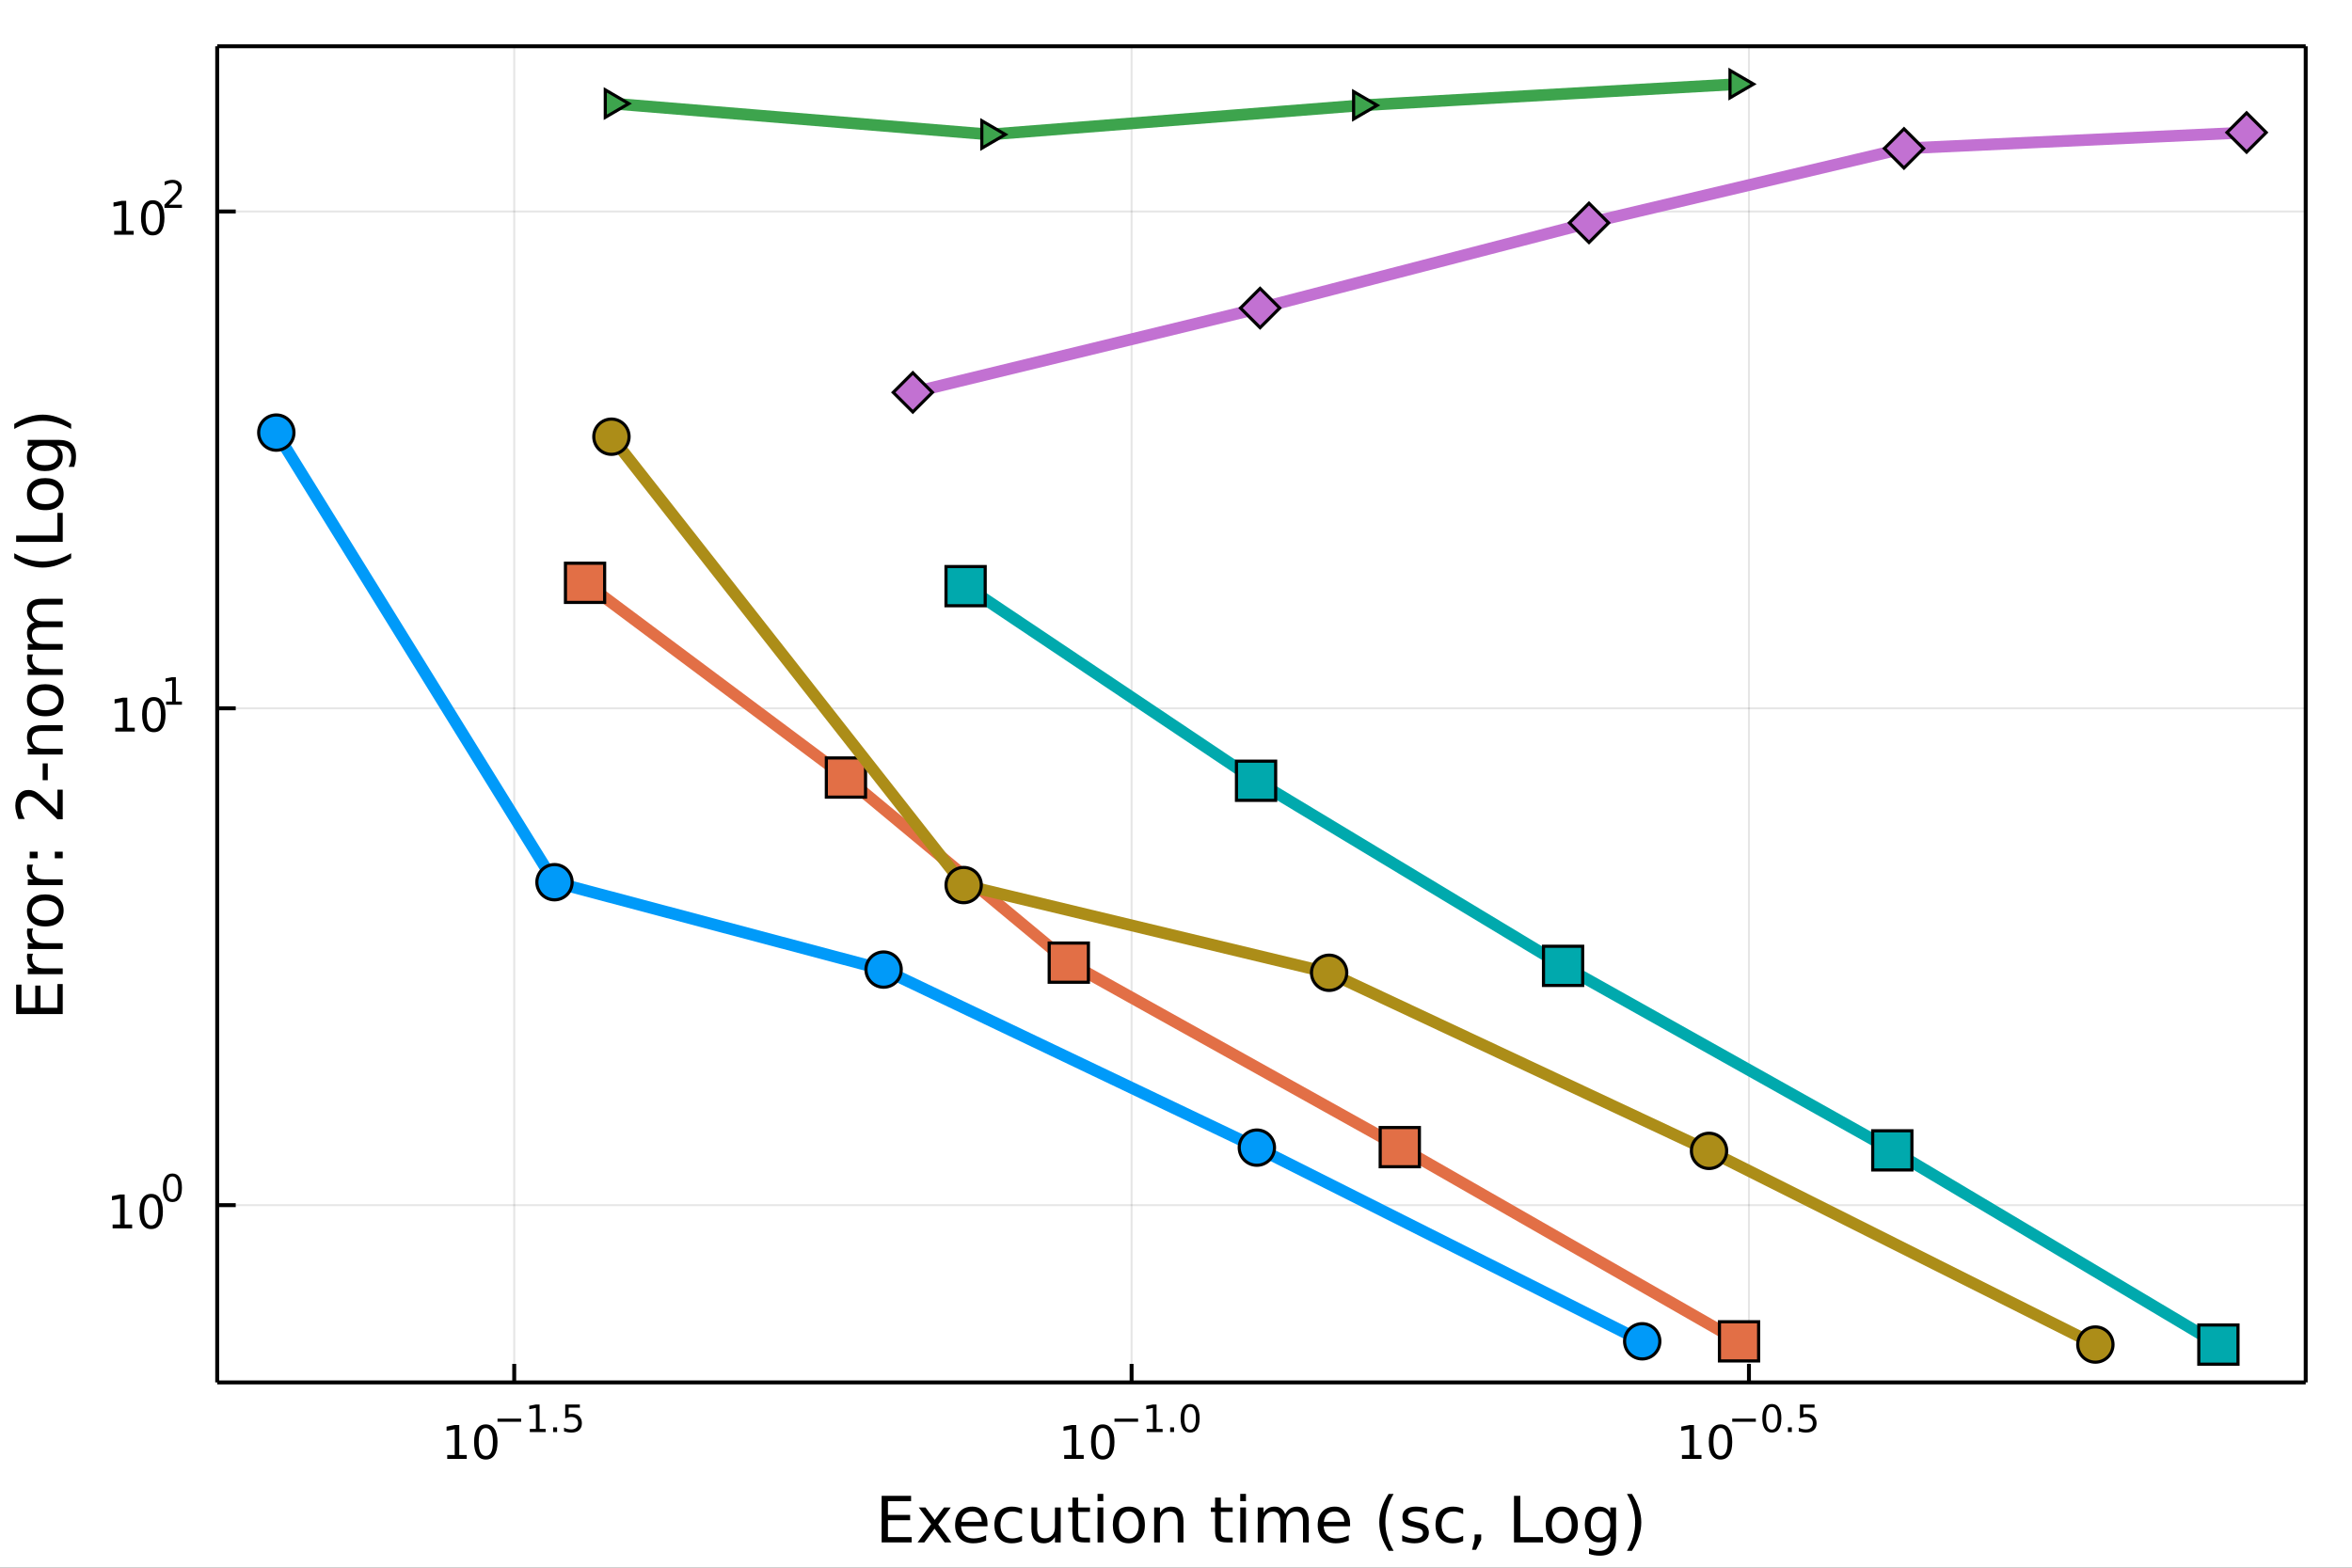 <?xml version="1.0" encoding="utf-8"?>
<svg xmlns="http://www.w3.org/2000/svg" xmlns:xlink="http://www.w3.org/1999/xlink" width="600" height="400" viewBox="0 0 2400 1600">
<rect x="0" y="0" width="2400" height="1600" fill="#333333" stroke="none"/>
<defs>
  <clipPath id="clip270">
    <rect x="0" y="0" width="2400" height="1600"/>
  </clipPath>
</defs>
<path clip-path="url(#clip270)" d="
M0 1600 L2400 1600 L2400 0 L0 0  Z
  " fill="#ffffff" fill-rule="evenodd" fill-opacity="1"/>
<defs>
  <clipPath id="clip271">
    <rect x="480" y="0" width="1681" height="1600"/>
  </clipPath>
</defs>
<path clip-path="url(#clip270)" d="
M221.637 1410.9 L2352.76 1410.9 L2352.76 47.244 L221.637 47.244  Z
  " fill="#ffffff" fill-rule="evenodd" fill-opacity="1"/>
<defs>
  <clipPath id="clip272">
    <rect x="221" y="47" width="2132" height="1365"/>
  </clipPath>
</defs>
<polyline clip-path="url(#clip272)" style="stroke:#000000; stroke-linecap:butt; stroke-linejoin:round; stroke-width:2; stroke-opacity:0.1; fill:none" points="
  524.719,1410.9 524.719,47.244 
  "/>
<polyline clip-path="url(#clip272)" style="stroke:#000000; stroke-linecap:butt; stroke-linejoin:round; stroke-width:2; stroke-opacity:0.1; fill:none" points="
  1154.68,1410.9 1154.68,47.244 
  "/>
<polyline clip-path="url(#clip272)" style="stroke:#000000; stroke-linecap:butt; stroke-linejoin:round; stroke-width:2; stroke-opacity:0.1; fill:none" points="
  1784.64,1410.9 1784.64,47.244 
  "/>
<polyline clip-path="url(#clip270)" style="stroke:#000000; stroke-linecap:butt; stroke-linejoin:round; stroke-width:4; stroke-opacity:1; fill:none" points="
  221.637,1410.9 2352.76,1410.9 
  "/>
<polyline clip-path="url(#clip270)" style="stroke:#000000; stroke-linecap:butt; stroke-linejoin:round; stroke-width:4; stroke-opacity:1; fill:none" points="
  221.637,47.244 2352.76,47.244 
  "/>
<polyline clip-path="url(#clip270)" style="stroke:#000000; stroke-linecap:butt; stroke-linejoin:round; stroke-width:4; stroke-opacity:1; fill:none" points="
  524.719,1410.9 524.719,1392 
  "/>
<polyline clip-path="url(#clip270)" style="stroke:#000000; stroke-linecap:butt; stroke-linejoin:round; stroke-width:4; stroke-opacity:1; fill:none" points="
  1154.68,1410.9 1154.68,1392 
  "/>
<polyline clip-path="url(#clip270)" style="stroke:#000000; stroke-linecap:butt; stroke-linejoin:round; stroke-width:4; stroke-opacity:1; fill:none" points="
  1784.64,1410.9 1784.64,1392 
  "/>
<path clip-path="url(#clip270)" d="M456.365 1485.02 L464.004 1485.02 L464.004 1458.66 L455.694 1460.32 L455.694 1456.06 L463.957 1454.4 L468.633 1454.4 L468.633 1485.02 L476.272 1485.02 L476.272 1488.96 L456.365 1488.96 L456.365 1485.02 Z" fill="#000000" fill-rule="evenodd" fill-opacity="1" /><path clip-path="url(#clip270)" d="M495.717 1457.48 Q492.105 1457.48 490.277 1461.04 Q488.471 1464.58 488.471 1471.71 Q488.471 1478.82 490.277 1482.38 Q492.105 1485.92 495.717 1485.92 Q499.351 1485.92 501.156 1482.38 Q502.985 1478.82 502.985 1471.71 Q502.985 1464.58 501.156 1461.04 Q499.351 1457.48 495.717 1457.48 M495.717 1453.77 Q501.527 1453.77 504.582 1458.38 Q507.661 1462.96 507.661 1471.71 Q507.661 1480.44 504.582 1485.04 Q501.527 1489.63 495.717 1489.63 Q489.906 1489.63 486.828 1485.04 Q483.772 1480.44 483.772 1471.71 Q483.772 1462.96 486.828 1458.38 Q489.906 1453.77 495.717 1453.77 Z" fill="#000000" fill-rule="evenodd" fill-opacity="1" /><path clip-path="url(#clip270)" d="M507.661 1447.87 L531.772 1447.87 L531.772 1451.07 L507.661 1451.07 L507.661 1447.87 Z" fill="#000000" fill-rule="evenodd" fill-opacity="1" /><path clip-path="url(#clip270)" d="M540.631 1458.35 L546.838 1458.35 L546.838 1436.93 L540.086 1438.28 L540.086 1434.82 L546.8 1433.47 L550.599 1433.47 L550.599 1458.35 L556.806 1458.35 L556.806 1461.55 L540.631 1461.55 L540.631 1458.35 Z" fill="#000000" fill-rule="evenodd" fill-opacity="1" /><path clip-path="url(#clip270)" d="M564.479 1456.77 L568.448 1456.77 L568.448 1461.55 L564.479 1461.55 L564.479 1456.77 Z" fill="#000000" fill-rule="evenodd" fill-opacity="1" /><path clip-path="url(#clip270)" d="M576.761 1433.47 L591.675 1433.47 L591.675 1436.66 L580.24 1436.66 L580.24 1443.55 Q581.068 1443.27 581.895 1443.13 Q582.723 1442.98 583.55 1442.98 Q588.252 1442.98 590.998 1445.56 Q593.744 1448.14 593.744 1452.54 Q593.744 1457.07 590.923 1459.59 Q588.102 1462.09 582.967 1462.09 Q581.199 1462.09 579.356 1461.79 Q577.532 1461.49 575.576 1460.89 L575.576 1457.07 Q577.268 1457.99 579.074 1458.44 Q580.88 1458.89 582.892 1458.89 Q586.146 1458.89 588.045 1457.18 Q589.945 1455.47 589.945 1452.54 Q589.945 1449.6 588.045 1447.89 Q586.146 1446.18 582.892 1446.18 Q581.369 1446.18 579.845 1446.52 Q578.341 1446.86 576.761 1447.57 L576.761 1433.47 Z" fill="#000000" fill-rule="evenodd" fill-opacity="1" /><path clip-path="url(#clip270)" d="M1085.92 1485.02 L1093.56 1485.02 L1093.56 1458.66 L1085.25 1460.32 L1085.25 1456.06 L1093.51 1454.4 L1098.19 1454.4 L1098.19 1485.02 L1105.83 1485.02 L1105.83 1488.96 L1085.92 1488.96 L1085.92 1485.02 Z" fill="#000000" fill-rule="evenodd" fill-opacity="1" /><path clip-path="url(#clip270)" d="M1125.27 1457.48 Q1121.66 1457.48 1119.83 1461.04 Q1118.03 1464.58 1118.03 1471.71 Q1118.03 1478.82 1119.83 1482.38 Q1121.66 1485.92 1125.27 1485.92 Q1128.91 1485.92 1130.71 1482.38 Q1132.54 1478.82 1132.54 1471.71 Q1132.54 1464.58 1130.71 1461.04 Q1128.91 1457.48 1125.27 1457.48 M1125.27 1453.77 Q1131.08 1453.77 1134.14 1458.38 Q1137.22 1462.96 1137.22 1471.71 Q1137.22 1480.44 1134.14 1485.04 Q1131.08 1489.63 1125.27 1489.63 Q1119.46 1489.63 1116.38 1485.04 Q1113.33 1480.44 1113.33 1471.71 Q1113.33 1462.96 1116.38 1458.38 Q1119.46 1453.77 1125.27 1453.77 Z" fill="#000000" fill-rule="evenodd" fill-opacity="1" /><path clip-path="url(#clip270)" d="M1137.22 1447.87 L1161.33 1447.87 L1161.33 1451.07 L1137.22 1451.07 L1137.22 1447.87 Z" fill="#000000" fill-rule="evenodd" fill-opacity="1" /><path clip-path="url(#clip270)" d="M1170.19 1458.35 L1176.39 1458.35 L1176.39 1436.93 L1169.64 1438.28 L1169.64 1434.82 L1176.36 1433.47 L1180.16 1433.47 L1180.16 1458.35 L1186.36 1458.35 L1186.36 1461.55 L1170.19 1461.55 L1170.19 1458.35 Z" fill="#000000" fill-rule="evenodd" fill-opacity="1" /><path clip-path="url(#clip270)" d="M1194.04 1456.77 L1198 1456.77 L1198 1461.55 L1194.04 1461.55 L1194.04 1456.77 Z" fill="#000000" fill-rule="evenodd" fill-opacity="1" /><path clip-path="url(#clip270)" d="M1214.4 1435.97 Q1211.47 1435.97 1209.98 1438.86 Q1208.52 1441.74 1208.52 1447.53 Q1208.52 1453.31 1209.98 1456.2 Q1211.47 1459.08 1214.4 1459.08 Q1217.36 1459.08 1218.82 1456.2 Q1220.31 1453.31 1220.31 1447.53 Q1220.31 1441.74 1218.82 1438.86 Q1217.36 1435.97 1214.4 1435.97 M1214.4 1432.96 Q1219.13 1432.96 1221.61 1436.7 Q1224.11 1440.43 1224.11 1447.53 Q1224.11 1454.62 1221.61 1458.37 Q1219.13 1462.09 1214.4 1462.09 Q1209.68 1462.09 1207.18 1458.37 Q1204.7 1454.62 1204.7 1447.53 Q1204.7 1440.43 1207.18 1436.7 Q1209.68 1432.96 1214.4 1432.96 Z" fill="#000000" fill-rule="evenodd" fill-opacity="1" /><path clip-path="url(#clip270)" d="M1716.29 1485.02 L1723.93 1485.02 L1723.93 1458.66 L1715.62 1460.32 L1715.62 1456.06 L1723.88 1454.4 L1728.56 1454.4 L1728.56 1485.02 L1736.19 1485.02 L1736.19 1488.96 L1716.29 1488.96 L1716.29 1485.02 Z" fill="#000000" fill-rule="evenodd" fill-opacity="1" /><path clip-path="url(#clip270)" d="M1755.64 1457.48 Q1752.03 1457.48 1750.2 1461.04 Q1748.39 1464.58 1748.39 1471.71 Q1748.39 1478.82 1750.2 1482.38 Q1752.03 1485.92 1755.64 1485.92 Q1759.27 1485.92 1761.08 1482.38 Q1762.91 1478.82 1762.91 1471.71 Q1762.91 1464.58 1761.08 1461.04 Q1759.27 1457.48 1755.64 1457.48 M1755.64 1453.77 Q1761.45 1453.77 1764.5 1458.38 Q1767.58 1462.96 1767.58 1471.71 Q1767.58 1480.44 1764.5 1485.04 Q1761.45 1489.63 1755.64 1489.63 Q1749.83 1489.63 1746.75 1485.04 Q1743.69 1480.44 1743.69 1471.71 Q1743.69 1462.96 1746.75 1458.38 Q1749.83 1453.77 1755.64 1453.77 Z" fill="#000000" fill-rule="evenodd" fill-opacity="1" /><path clip-path="url(#clip270)" d="M1767.58 1447.87 L1791.69 1447.87 L1791.69 1451.07 L1767.58 1451.07 L1767.58 1447.87 Z" fill="#000000" fill-rule="evenodd" fill-opacity="1" /><path clip-path="url(#clip270)" d="M1808.02 1435.97 Q1805.09 1435.97 1803.6 1438.86 Q1802.13 1441.74 1802.13 1447.53 Q1802.13 1453.31 1803.6 1456.2 Q1805.09 1459.08 1808.02 1459.08 Q1810.97 1459.08 1812.44 1456.2 Q1813.93 1453.31 1813.93 1447.53 Q1813.93 1441.74 1812.44 1438.86 Q1810.97 1435.97 1808.02 1435.97 M1808.02 1432.96 Q1812.74 1432.96 1815.22 1436.7 Q1817.72 1440.43 1817.72 1447.53 Q1817.72 1454.62 1815.22 1458.37 Q1812.74 1462.09 1808.02 1462.09 Q1803.3 1462.09 1800.8 1458.37 Q1798.31 1454.62 1798.31 1447.53 Q1798.31 1440.43 1800.8 1436.7 Q1803.3 1432.96 1808.02 1432.96 Z" fill="#000000" fill-rule="evenodd" fill-opacity="1" /><path clip-path="url(#clip270)" d="M1824.4 1456.77 L1828.37 1456.77 L1828.37 1461.55 L1824.4 1461.55 L1824.4 1456.77 Z" fill="#000000" fill-rule="evenodd" fill-opacity="1" /><path clip-path="url(#clip270)" d="M1836.68 1433.47 L1851.6 1433.47 L1851.6 1436.66 L1840.16 1436.66 L1840.16 1443.55 Q1840.99 1443.27 1841.82 1443.13 Q1842.64 1442.98 1843.47 1442.98 Q1848.17 1442.98 1850.92 1445.56 Q1853.67 1448.14 1853.67 1452.54 Q1853.67 1457.07 1850.84 1459.59 Q1848.02 1462.09 1842.89 1462.09 Q1841.12 1462.09 1839.28 1461.79 Q1837.45 1461.49 1835.5 1460.89 L1835.5 1457.07 Q1837.19 1457.99 1839 1458.44 Q1840.8 1458.89 1842.81 1458.89 Q1846.07 1458.89 1847.97 1457.18 Q1849.87 1455.47 1849.87 1452.54 Q1849.87 1449.6 1847.97 1447.89 Q1846.07 1446.18 1842.81 1446.18 Q1841.29 1446.18 1839.77 1446.52 Q1838.26 1446.86 1836.68 1447.57 L1836.68 1433.47 Z" fill="#000000" fill-rule="evenodd" fill-opacity="1" /><path clip-path="url(#clip270)" d="M899.636 1526.67 L929.682 1526.67 L929.682 1532.08 L906.066 1532.08 L906.066 1546.14 L928.696 1546.14 L928.696 1551.56 L906.066 1551.56 L906.066 1568.77 L930.255 1568.77 L930.255 1574.19 L899.636 1574.19 L899.636 1526.67 Z" fill="#000000" fill-rule="evenodd" fill-opacity="1" /><path clip-path="url(#clip270)" d="M970.2 1538.54 L957.31 1555.88 L970.869 1574.19 L963.962 1574.19 L953.586 1560.18 L943.21 1574.19 L936.303 1574.19 L950.148 1555.53 L937.48 1538.54 L944.387 1538.54 L953.84 1551.24 L963.293 1538.54 L970.2 1538.54 Z" fill="#000000" fill-rule="evenodd" fill-opacity="1" /><path clip-path="url(#clip270)" d="M1007.63 1554.9 L1007.63 1557.76 L980.704 1557.76 Q981.086 1563.81 984.332 1566.99 Q987.61 1570.14 993.435 1570.14 Q996.809 1570.14 999.96 1569.32 Q1003.14 1568.49 1006.26 1566.83 L1006.26 1572.37 Q1003.11 1573.71 999.801 1574.41 Q996.491 1575.11 993.085 1575.11 Q984.555 1575.11 979.558 1570.14 Q974.593 1565.18 974.593 1556.71 Q974.593 1547.96 979.303 1542.83 Q984.046 1537.68 992.066 1537.68 Q999.26 1537.68 1003.43 1542.33 Q1007.63 1546.94 1007.63 1554.9 M1001.77 1553.18 Q1001.71 1548.37 999.069 1545.51 Q996.459 1542.64 992.13 1542.64 Q987.228 1542.64 984.268 1545.41 Q981.34 1548.18 980.895 1553.21 L1001.77 1553.18 Z" fill="#000000" fill-rule="evenodd" fill-opacity="1" /><path clip-path="url(#clip270)" d="M1042.9 1539.91 L1042.9 1545.38 Q1040.41 1544.01 1037.9 1543.34 Q1035.42 1542.64 1032.87 1542.64 Q1027.17 1542.64 1024.02 1546.27 Q1020.87 1549.87 1020.87 1556.39 Q1020.87 1562.92 1024.02 1566.55 Q1027.17 1570.14 1032.87 1570.14 Q1035.42 1570.14 1037.9 1569.47 Q1040.41 1568.77 1042.9 1567.41 L1042.9 1572.82 Q1040.45 1573.96 1037.8 1574.54 Q1035.19 1575.11 1032.23 1575.11 Q1024.18 1575.11 1019.44 1570.05 Q1014.7 1564.99 1014.7 1556.39 Q1014.7 1547.67 1019.47 1542.68 Q1024.28 1537.68 1032.62 1537.68 Q1035.32 1537.68 1037.9 1538.25 Q1040.48 1538.79 1042.9 1539.91 Z" fill="#000000" fill-rule="evenodd" fill-opacity="1" /><path clip-path="url(#clip270)" d="M1052.48 1560.12 L1052.48 1538.54 L1058.33 1538.54 L1058.33 1559.89 Q1058.33 1564.96 1060.31 1567.5 Q1062.28 1570.02 1066.23 1570.02 Q1070.97 1570.02 1073.71 1566.99 Q1076.48 1563.97 1076.48 1558.75 L1076.48 1538.54 L1082.33 1538.54 L1082.33 1574.19 L1076.48 1574.19 L1076.48 1568.71 Q1074.34 1571.96 1071.51 1573.55 Q1068.71 1575.11 1064.99 1575.11 Q1058.84 1575.11 1055.66 1571.29 Q1052.48 1567.47 1052.48 1560.12 M1067.21 1537.68 L1067.21 1537.68 Z" fill="#000000" fill-rule="evenodd" fill-opacity="1" /><path clip-path="url(#clip270)" d="M1100.19 1528.42 L1100.19 1538.54 L1112.25 1538.54 L1112.25 1543.09 L1100.19 1543.09 L1100.19 1562.44 Q1100.19 1566.8 1101.37 1568.04 Q1102.58 1569.28 1106.24 1569.28 L1112.25 1569.28 L1112.25 1574.19 L1106.24 1574.19 Q1099.46 1574.19 1096.88 1571.67 Q1094.3 1569.12 1094.3 1562.44 L1094.3 1543.09 L1090 1543.09 L1090 1538.54 L1094.3 1538.54 L1094.3 1528.42 L1100.19 1528.42 Z" fill="#000000" fill-rule="evenodd" fill-opacity="1" /><path clip-path="url(#clip270)" d="M1119.95 1538.54 L1125.81 1538.54 L1125.81 1574.19 L1119.95 1574.19 L1119.95 1538.54 M1119.95 1524.66 L1125.81 1524.66 L1125.81 1532.08 L1119.95 1532.08 L1119.95 1524.66 Z" fill="#000000" fill-rule="evenodd" fill-opacity="1" /><path clip-path="url(#clip270)" d="M1151.88 1542.64 Q1147.17 1542.64 1144.43 1546.34 Q1141.69 1550 1141.69 1556.39 Q1141.69 1562.79 1144.4 1566.48 Q1147.14 1570.14 1151.88 1570.14 Q1156.56 1570.14 1159.29 1566.45 Q1162.03 1562.76 1162.03 1556.39 Q1162.03 1550.06 1159.29 1546.37 Q1156.56 1542.64 1151.88 1542.64 M1151.88 1537.68 Q1159.52 1537.68 1163.88 1542.64 Q1168.24 1547.61 1168.24 1556.39 Q1168.24 1565.15 1163.88 1570.14 Q1159.52 1575.11 1151.88 1575.11 Q1144.21 1575.11 1139.85 1570.14 Q1135.52 1565.15 1135.52 1556.39 Q1135.52 1547.61 1139.85 1542.64 Q1144.21 1537.68 1151.88 1537.68 Z" fill="#000000" fill-rule="evenodd" fill-opacity="1" /><path clip-path="url(#clip270)" d="M1207.58 1552.67 L1207.58 1574.19 L1201.72 1574.19 L1201.72 1552.86 Q1201.72 1547.8 1199.75 1545.29 Q1197.77 1542.77 1193.83 1542.77 Q1189.09 1542.77 1186.35 1545.79 Q1183.61 1548.82 1183.61 1554.04 L1183.61 1574.19 L1177.72 1574.19 L1177.72 1538.54 L1183.61 1538.54 L1183.61 1544.08 Q1185.71 1540.86 1188.54 1539.27 Q1191.41 1537.68 1195.13 1537.68 Q1201.28 1537.68 1204.43 1541.5 Q1207.58 1545.29 1207.58 1552.67 Z" fill="#000000" fill-rule="evenodd" fill-opacity="1" /><path clip-path="url(#clip270)" d="M1245.77 1528.42 L1245.77 1538.54 L1257.83 1538.54 L1257.83 1543.09 L1245.77 1543.09 L1245.77 1562.44 Q1245.77 1566.8 1246.95 1568.04 Q1248.16 1569.28 1251.82 1569.28 L1257.83 1569.28 L1257.83 1574.19 L1251.82 1574.19 Q1245.04 1574.19 1242.46 1571.67 Q1239.88 1569.12 1239.88 1562.44 L1239.88 1543.09 L1235.59 1543.09 L1235.59 1538.54 L1239.88 1538.54 L1239.88 1528.42 L1245.77 1528.42 Z" fill="#000000" fill-rule="evenodd" fill-opacity="1" /><path clip-path="url(#clip270)" d="M1265.54 1538.54 L1271.39 1538.54 L1271.39 1574.19 L1265.54 1574.19 L1265.54 1538.54 M1265.54 1524.66 L1271.39 1524.66 L1271.39 1532.08 L1265.54 1532.08 L1265.54 1524.66 Z" fill="#000000" fill-rule="evenodd" fill-opacity="1" /><path clip-path="url(#clip270)" d="M1311.4 1545.38 Q1313.6 1541.43 1316.65 1539.56 Q1319.71 1537.68 1323.85 1537.68 Q1329.42 1537.68 1332.44 1541.59 Q1335.46 1545.48 1335.46 1552.67 L1335.46 1574.19 L1329.58 1574.19 L1329.58 1552.86 Q1329.58 1547.74 1327.76 1545.25 Q1325.95 1542.77 1322.22 1542.77 Q1317.67 1542.77 1315.03 1545.79 Q1312.39 1548.82 1312.39 1554.04 L1312.39 1574.19 L1306.5 1574.19 L1306.5 1552.86 Q1306.5 1547.7 1304.69 1545.25 Q1302.87 1542.77 1299.08 1542.77 Q1294.6 1542.77 1291.95 1545.83 Q1289.31 1548.85 1289.31 1554.04 L1289.31 1574.19 L1283.42 1574.19 L1283.42 1538.54 L1289.31 1538.54 L1289.31 1544.08 Q1291.32 1540.8 1294.12 1539.24 Q1296.92 1537.68 1300.77 1537.68 Q1304.65 1537.68 1307.36 1539.65 Q1310.1 1541.62 1311.4 1545.38 Z" fill="#000000" fill-rule="evenodd" fill-opacity="1" /><path clip-path="url(#clip270)" d="M1377.64 1554.9 L1377.64 1557.76 L1350.71 1557.76 Q1351.09 1563.81 1354.34 1566.99 Q1357.62 1570.14 1363.44 1570.14 Q1366.82 1570.14 1369.97 1569.32 Q1373.15 1568.49 1376.27 1566.83 L1376.27 1572.37 Q1373.12 1573.71 1369.81 1574.41 Q1366.5 1575.11 1363.09 1575.11 Q1354.56 1575.11 1349.56 1570.14 Q1344.6 1565.18 1344.6 1556.71 Q1344.6 1547.96 1349.31 1542.83 Q1354.05 1537.68 1362.07 1537.68 Q1369.27 1537.68 1373.44 1542.33 Q1377.64 1546.94 1377.64 1554.9 M1371.78 1553.18 Q1371.72 1548.37 1369.08 1545.51 Q1366.47 1542.64 1362.14 1542.64 Q1357.24 1542.64 1354.28 1545.41 Q1351.35 1548.18 1350.9 1553.21 L1371.78 1553.18 Z" fill="#000000" fill-rule="evenodd" fill-opacity="1" /><path clip-path="url(#clip270)" d="M1422.04 1524.72 Q1417.77 1532.04 1415.7 1539.21 Q1413.64 1546.37 1413.64 1553.72 Q1413.64 1561.07 1415.7 1568.3 Q1417.8 1575.49 1422.04 1582.78 L1416.95 1582.78 Q1412.17 1575.3 1409.78 1568.07 Q1407.43 1560.85 1407.43 1553.72 Q1407.43 1546.62 1409.78 1539.43 Q1412.14 1532.24 1416.95 1524.72 L1422.04 1524.72 Z" fill="#000000" fill-rule="evenodd" fill-opacity="1" /><path clip-path="url(#clip270)" d="M1456.13 1539.59 L1456.13 1545.13 Q1453.64 1543.85 1450.97 1543.22 Q1448.3 1542.58 1445.43 1542.58 Q1441.07 1542.58 1438.88 1543.92 Q1436.71 1545.25 1436.71 1547.93 Q1436.71 1549.96 1438.27 1551.14 Q1439.83 1552.29 1444.54 1553.34 L1446.55 1553.78 Q1452.78 1555.12 1455.39 1557.57 Q1458.04 1559.99 1458.04 1564.35 Q1458.04 1569.32 1454.09 1572.21 Q1450.17 1575.11 1443.3 1575.11 Q1440.43 1575.11 1437.32 1574.54 Q1434.23 1573.99 1430.79 1572.88 L1430.79 1566.83 Q1434.04 1568.52 1437.19 1569.38 Q1440.34 1570.21 1443.43 1570.21 Q1447.56 1570.21 1449.79 1568.81 Q1452.02 1567.37 1452.02 1564.8 Q1452.02 1562.41 1450.4 1561.14 Q1448.81 1559.86 1443.36 1558.68 L1441.33 1558.21 Q1435.88 1557.06 1433.46 1554.71 Q1431.05 1552.32 1431.05 1548.18 Q1431.05 1543.15 1434.61 1540.42 Q1438.18 1537.68 1444.73 1537.68 Q1447.98 1537.68 1450.84 1538.16 Q1453.71 1538.63 1456.13 1539.59 Z" fill="#000000" fill-rule="evenodd" fill-opacity="1" /><path clip-path="url(#clip270)" d="M1493.02 1539.91 L1493.02 1545.38 Q1490.53 1544.01 1488.02 1543.34 Q1485.54 1542.64 1482.99 1542.64 Q1477.29 1542.64 1474.14 1546.27 Q1470.99 1549.87 1470.99 1556.39 Q1470.99 1562.92 1474.14 1566.55 Q1477.29 1570.14 1482.99 1570.14 Q1485.54 1570.14 1488.02 1569.47 Q1490.53 1568.77 1493.02 1567.41 L1493.02 1572.82 Q1490.56 1573.96 1487.92 1574.54 Q1485.31 1575.11 1482.35 1575.11 Q1474.3 1575.11 1469.56 1570.05 Q1464.82 1564.99 1464.82 1556.39 Q1464.82 1547.67 1469.59 1542.68 Q1474.4 1537.68 1482.74 1537.68 Q1485.44 1537.68 1488.02 1538.25 Q1490.6 1538.79 1493.02 1539.91 Z" fill="#000000" fill-rule="evenodd" fill-opacity="1" /><path clip-path="url(#clip270)" d="M1504.7 1566.1 L1511.41 1566.1 L1511.41 1571.58 L1506.19 1581.76 L1502.09 1581.76 L1504.7 1571.58 L1504.7 1566.1 Z" fill="#000000" fill-rule="evenodd" fill-opacity="1" /><path clip-path="url(#clip270)" d="M1544.9 1526.67 L1551.33 1526.67 L1551.33 1568.77 L1574.46 1568.77 L1574.46 1574.19 L1544.9 1574.19 L1544.9 1526.67 Z" fill="#000000" fill-rule="evenodd" fill-opacity="1" /><path clip-path="url(#clip270)" d="M1593.63 1542.64 Q1588.92 1542.64 1586.18 1546.34 Q1583.44 1550 1583.44 1556.39 Q1583.44 1562.79 1586.15 1566.48 Q1588.88 1570.14 1593.63 1570.14 Q1598.3 1570.14 1601.04 1566.45 Q1603.78 1562.76 1603.78 1556.39 Q1603.78 1550.06 1601.04 1546.37 Q1598.3 1542.64 1593.63 1542.64 M1593.63 1537.68 Q1601.26 1537.68 1605.63 1542.64 Q1609.99 1547.61 1609.99 1556.39 Q1609.99 1565.15 1605.63 1570.14 Q1601.26 1575.11 1593.63 1575.11 Q1585.96 1575.11 1581.59 1570.14 Q1577.27 1565.15 1577.27 1556.39 Q1577.27 1547.61 1581.59 1542.64 Q1585.96 1537.68 1593.63 1537.68 Z" fill="#000000" fill-rule="evenodd" fill-opacity="1" /><path clip-path="url(#clip270)" d="M1643.15 1555.95 Q1643.15 1549.58 1640.51 1546.08 Q1637.9 1542.58 1633.16 1542.58 Q1628.45 1542.58 1625.8 1546.08 Q1623.19 1549.58 1623.19 1555.95 Q1623.19 1562.28 1625.8 1565.78 Q1628.45 1569.28 1633.16 1569.28 Q1637.9 1569.28 1640.51 1565.78 Q1643.15 1562.28 1643.15 1555.95 M1649.01 1569.76 Q1649.01 1578.86 1644.97 1583.29 Q1640.92 1587.74 1632.58 1587.74 Q1629.5 1587.74 1626.76 1587.27 Q1624.02 1586.82 1621.44 1585.87 L1621.44 1580.17 Q1624.02 1581.57 1626.54 1582.24 Q1629.05 1582.91 1631.66 1582.91 Q1637.42 1582.91 1640.29 1579.88 Q1643.15 1576.89 1643.15 1570.81 L1643.15 1567.92 Q1641.34 1571.07 1638.5 1572.63 Q1635.67 1574.19 1631.72 1574.19 Q1625.17 1574.19 1621.16 1569.19 Q1617.15 1564.19 1617.15 1555.95 Q1617.15 1547.67 1621.16 1542.68 Q1625.17 1537.68 1631.72 1537.68 Q1635.67 1537.68 1638.5 1539.24 Q1641.34 1540.8 1643.15 1543.95 L1643.15 1538.54 L1649.01 1538.54 L1649.01 1569.76 Z" fill="#000000" fill-rule="evenodd" fill-opacity="1" /><path clip-path="url(#clip270)" d="M1660.15 1524.72 L1665.24 1524.72 Q1670.01 1532.24 1672.37 1539.43 Q1674.76 1546.62 1674.76 1553.72 Q1674.76 1560.85 1672.37 1568.07 Q1670.01 1575.3 1665.24 1582.78 L1660.15 1582.78 Q1664.38 1575.49 1666.45 1568.3 Q1668.55 1561.07 1668.55 1553.72 Q1668.55 1546.37 1666.45 1539.21 Q1664.38 1532.04 1660.15 1524.72 Z" fill="#000000" fill-rule="evenodd" fill-opacity="1" /><polyline clip-path="url(#clip272)" style="stroke:#000000; stroke-linecap:butt; stroke-linejoin:round; stroke-width:2; stroke-opacity:0.1; fill:none" points="
  221.637,1229.97 2352.76,1229.97 
  "/>
<polyline clip-path="url(#clip272)" style="stroke:#000000; stroke-linecap:butt; stroke-linejoin:round; stroke-width:2; stroke-opacity:0.1; fill:none" points="
  221.637,722.898 2352.76,722.898 
  "/>
<polyline clip-path="url(#clip272)" style="stroke:#000000; stroke-linecap:butt; stroke-linejoin:round; stroke-width:2; stroke-opacity:0.1; fill:none" points="
  221.637,215.829 2352.76,215.829 
  "/>
<polyline clip-path="url(#clip270)" style="stroke:#000000; stroke-linecap:butt; stroke-linejoin:round; stroke-width:4; stroke-opacity:1; fill:none" points="
  221.637,1410.9 221.637,47.244 
  "/>
<polyline clip-path="url(#clip270)" style="stroke:#000000; stroke-linecap:butt; stroke-linejoin:round; stroke-width:4; stroke-opacity:1; fill:none" points="
  2352.76,1410.9 2352.76,47.244 
  "/>
<polyline clip-path="url(#clip270)" style="stroke:#000000; stroke-linecap:butt; stroke-linejoin:round; stroke-width:4; stroke-opacity:1; fill:none" points="
  221.637,1229.97 240.535,1229.97 
  "/>
<polyline clip-path="url(#clip270)" style="stroke:#000000; stroke-linecap:butt; stroke-linejoin:round; stroke-width:4; stroke-opacity:1; fill:none" points="
  221.637,722.898 240.535,722.898 
  "/>
<polyline clip-path="url(#clip270)" style="stroke:#000000; stroke-linecap:butt; stroke-linejoin:round; stroke-width:4; stroke-opacity:1; fill:none" points="
  221.637,215.829 240.535,215.829 
  "/>
<path clip-path="url(#clip270)" d="M114.931 1249.76 L122.57 1249.76 L122.57 1223.39 L114.26 1225.06 L114.26 1220.8 L122.524 1219.13 L127.2 1219.13 L127.2 1249.76 L134.839 1249.76 L134.839 1253.69 L114.931 1253.69 L114.931 1249.76 Z" fill="#000000" fill-rule="evenodd" fill-opacity="1" /><path clip-path="url(#clip270)" d="M154.283 1222.21 Q150.672 1222.21 148.843 1225.78 Q147.038 1229.32 147.038 1236.45 Q147.038 1243.56 148.843 1247.12 Q150.672 1250.66 154.283 1250.66 Q157.917 1250.66 159.723 1247.12 Q161.552 1243.56 161.552 1236.45 Q161.552 1229.32 159.723 1225.78 Q157.917 1222.21 154.283 1222.21 M154.283 1218.51 Q160.093 1218.51 163.149 1223.12 Q166.227 1227.7 166.227 1236.45 Q166.227 1245.18 163.149 1249.78 Q160.093 1254.37 154.283 1254.37 Q148.473 1254.37 145.394 1249.78 Q142.339 1245.18 142.339 1236.45 Q142.339 1227.7 145.394 1223.12 Q148.473 1218.51 154.283 1218.51 Z" fill="#000000" fill-rule="evenodd" fill-opacity="1" /><path clip-path="url(#clip270)" d="M175.932 1200.71 Q172.998 1200.71 171.512 1203.6 Q170.045 1206.48 170.045 1212.27 Q170.045 1218.05 171.512 1220.94 Q172.998 1223.82 175.932 1223.82 Q178.885 1223.82 180.352 1220.94 Q181.838 1218.05 181.838 1212.27 Q181.838 1206.48 180.352 1203.6 Q178.885 1200.71 175.932 1200.71 M175.932 1197.7 Q180.653 1197.7 183.136 1201.44 Q185.637 1205.16 185.637 1212.27 Q185.637 1219.36 183.136 1223.11 Q180.653 1226.83 175.932 1226.83 Q171.212 1226.83 168.71 1223.11 Q166.227 1219.36 166.227 1212.27 Q166.227 1205.16 168.71 1201.44 Q171.212 1197.7 175.932 1197.7 Z" fill="#000000" fill-rule="evenodd" fill-opacity="1" /><path clip-path="url(#clip270)" d="M117.621 742.691 L125.26 742.691 L125.26 716.325 L116.95 717.992 L116.95 713.732 L125.214 712.066 L129.889 712.066 L129.889 742.691 L137.528 742.691 L137.528 746.626 L117.621 746.626 L117.621 742.691 Z" fill="#000000" fill-rule="evenodd" fill-opacity="1" /><path clip-path="url(#clip270)" d="M156.973 715.144 Q153.362 715.144 151.533 718.709 Q149.727 722.251 149.727 729.38 Q149.727 736.487 151.533 740.052 Q153.362 743.593 156.973 743.593 Q160.607 743.593 162.412 740.052 Q164.241 736.487 164.241 729.38 Q164.241 722.251 162.412 718.709 Q160.607 715.144 156.973 715.144 M156.973 711.441 Q162.783 711.441 165.838 716.047 Q168.917 720.63 168.917 729.38 Q168.917 738.107 165.838 742.714 Q162.783 747.297 156.973 747.297 Q151.162 747.297 148.084 742.714 Q145.028 738.107 145.028 729.38 Q145.028 720.63 148.084 716.047 Q151.162 711.441 156.973 711.441 Z" fill="#000000" fill-rule="evenodd" fill-opacity="1" /><path clip-path="url(#clip270)" d="M169.462 716.018 L175.669 716.018 L175.669 694.596 L168.917 695.95 L168.917 692.489 L175.631 691.135 L179.431 691.135 L179.431 716.018 L185.637 716.018 L185.637 719.215 L169.462 719.215 L169.462 716.018 Z" fill="#000000" fill-rule="evenodd" fill-opacity="1" /><path clip-path="url(#clip270)" d="M116.511 235.621 L124.15 235.621 L124.15 209.256 L115.84 210.922 L115.84 206.663 L124.104 204.996 L128.78 204.996 L128.78 235.621 L136.419 235.621 L136.419 239.556 L116.511 239.556 L116.511 235.621 Z" fill="#000000" fill-rule="evenodd" fill-opacity="1" /><path clip-path="url(#clip270)" d="M155.863 208.075 Q152.252 208.075 150.423 211.64 Q148.618 215.181 148.618 222.311 Q148.618 229.418 150.423 232.982 Q152.252 236.524 155.863 236.524 Q159.497 236.524 161.303 232.982 Q163.131 229.418 163.131 222.311 Q163.131 215.181 161.303 211.64 Q159.497 208.075 155.863 208.075 M155.863 204.371 Q161.673 204.371 164.729 208.978 Q167.807 213.561 167.807 222.311 Q167.807 231.038 164.729 235.644 Q161.673 240.228 155.863 240.228 Q150.053 240.228 146.974 235.644 Q143.919 231.038 143.919 222.311 Q143.919 213.561 146.974 208.978 Q150.053 204.371 155.863 204.371 Z" fill="#000000" fill-rule="evenodd" fill-opacity="1" /><path clip-path="url(#clip270)" d="M172.378 208.949 L185.637 208.949 L185.637 212.146 L167.807 212.146 L167.807 208.949 Q169.97 206.711 173.694 202.949 Q177.437 199.169 178.396 198.078 Q180.22 196.028 180.935 194.617 Q181.669 193.188 181.669 191.815 Q181.669 189.577 180.089 188.166 Q178.528 186.755 176.008 186.755 Q174.221 186.755 172.227 187.376 Q170.252 187.997 167.995 189.257 L167.995 185.42 Q170.29 184.499 172.284 184.028 Q174.277 183.558 175.932 183.558 Q180.296 183.558 182.891 185.74 Q185.487 187.922 185.487 191.57 Q185.487 193.301 184.828 194.862 Q184.189 196.404 182.477 198.51 Q182.007 199.056 179.487 201.67 Q176.967 204.265 172.378 208.949 Z" fill="#000000" fill-rule="evenodd" fill-opacity="1" /><path clip-path="url(#clip270)" d="M16.484 1034.96 L16.484 1004.91 L21.895 1004.91 L21.895 1028.53 L35.963 1028.53 L35.963 1005.9 L41.374 1005.9 L41.374 1028.53 L58.593 1028.53 L58.593 1004.34 L64.004 1004.34 L64.004 1034.96 L16.484 1034.96 Z" fill="#000000" fill-rule="evenodd" fill-opacity="1" /><path clip-path="url(#clip270)" d="M33.831 973.37 Q33.258 974.357 33.003 975.535 Q32.717 976.68 32.717 978.081 Q32.717 983.046 35.963 985.72 Q39.178 988.362 45.225 988.362 L64.004 988.362 L64.004 994.25 L28.356 994.25 L28.356 988.362 L33.894 988.362 Q30.648 986.515 29.088 983.555 Q27.497 980.595 27.497 976.362 Q27.497 975.757 27.592 975.025 Q27.656 974.293 27.815 973.402 L33.831 973.37 Z" fill="#000000" fill-rule="evenodd" fill-opacity="1" /><path clip-path="url(#clip270)" d="M33.831 947.716 Q33.258 948.703 33.003 949.881 Q32.717 951.027 32.717 952.427 Q32.717 957.392 35.963 960.066 Q39.178 962.708 45.225 962.708 L64.004 962.708 L64.004 968.596 L28.356 968.596 L28.356 962.708 L33.894 962.708 Q30.648 960.862 29.088 957.902 Q27.497 954.942 27.497 950.708 Q27.497 950.104 27.592 949.372 Q27.656 948.64 27.815 947.748 L33.831 947.716 Z" fill="#000000" fill-rule="evenodd" fill-opacity="1" /><path clip-path="url(#clip270)" d="M32.462 929.192 Q32.462 933.903 36.154 936.64 Q39.815 939.377 46.212 939.377 Q52.609 939.377 56.302 936.672 Q59.962 933.935 59.962 929.192 Q59.962 924.513 56.27 921.776 Q52.578 919.039 46.212 919.039 Q39.878 919.039 36.186 921.776 Q32.462 924.513 32.462 929.192 M27.497 929.192 Q27.497 921.553 32.462 917.193 Q37.427 912.832 46.212 912.832 Q54.965 912.832 59.962 917.193 Q64.927 921.553 64.927 929.192 Q64.927 936.863 59.962 941.223 Q54.965 945.552 46.212 945.552 Q37.427 945.552 32.462 941.223 Q27.497 936.863 27.497 929.192 Z" fill="#000000" fill-rule="evenodd" fill-opacity="1" /><path clip-path="url(#clip270)" d="M33.831 882.468 Q33.258 883.455 33.003 884.632 Q32.717 885.778 32.717 887.179 Q32.717 892.144 35.963 894.817 Q39.178 897.459 45.225 897.459 L64.004 897.459 L64.004 903.348 L28.356 903.348 L28.356 897.459 L33.894 897.459 Q30.648 895.613 29.088 892.653 Q27.497 889.693 27.497 885.46 Q27.497 884.855 27.592 884.123 Q27.656 883.391 27.815 882.5 L33.831 882.468 Z" fill="#000000" fill-rule="evenodd" fill-opacity="1" /><path clip-path="url(#clip270)" d="M55.92 875.975 L55.92 869.259 L64.004 869.259 L64.004 875.975 L55.92 875.975 M30.298 875.975 L30.298 869.259 L38.382 869.259 L38.382 875.975 L30.298 875.975 Z" fill="#000000" fill-rule="evenodd" fill-opacity="1" /><path clip-path="url(#clip270)" d="M58.593 828.423 L58.593 805.984 L64.004 805.984 L64.004 836.157 L58.593 836.157 Q54.806 832.497 48.44 826.195 Q42.042 819.861 40.196 818.238 Q36.727 815.151 34.34 813.941 Q31.921 812.7 29.598 812.7 Q25.81 812.7 23.423 815.373 Q21.036 818.015 21.036 822.28 Q21.036 825.304 22.086 828.678 Q23.136 832.02 25.269 835.839 L18.776 835.839 Q17.216 831.956 16.421 828.582 Q15.625 825.208 15.625 822.408 Q15.625 815.023 19.317 810.631 Q23.009 806.239 29.184 806.239 Q32.112 806.239 34.754 807.353 Q37.364 808.435 40.928 811.331 Q41.852 812.127 46.276 816.392 Q50.668 820.657 58.593 828.423 Z" fill="#000000" fill-rule="evenodd" fill-opacity="1" /><path clip-path="url(#clip270)" d="M43.538 796.276 L43.538 779.121 L48.758 779.121 L48.758 796.276 L43.538 796.276 Z" fill="#000000" fill-rule="evenodd" fill-opacity="1" /><path clip-path="url(#clip270)" d="M42.488 740.163 L64.004 740.163 L64.004 746.019 L42.679 746.019 Q37.618 746.019 35.104 747.992 Q32.589 749.966 32.589 753.913 Q32.589 758.655 35.613 761.392 Q38.637 764.129 43.857 764.129 L64.004 764.129 L64.004 770.018 L28.356 770.018 L28.356 764.129 L33.894 764.129 Q30.68 762.029 29.088 759.196 Q27.497 756.332 27.497 752.608 Q27.497 746.465 31.316 743.314 Q35.104 740.163 42.488 740.163 Z" fill="#000000" fill-rule="evenodd" fill-opacity="1" /><path clip-path="url(#clip270)" d="M32.462 714.668 Q32.462 719.379 36.154 722.116 Q39.815 724.853 46.212 724.853 Q52.609 724.853 56.302 722.148 Q59.962 719.41 59.962 714.668 Q59.962 709.989 56.27 707.252 Q52.578 704.515 46.212 704.515 Q39.878 704.515 36.186 707.252 Q32.462 709.989 32.462 714.668 M27.497 714.668 Q27.497 707.029 32.462 702.669 Q37.427 698.308 46.212 698.308 Q54.965 698.308 59.962 702.669 Q64.927 707.029 64.927 714.668 Q64.927 722.339 59.962 726.699 Q54.965 731.028 46.212 731.028 Q37.427 731.028 32.462 726.699 Q27.497 722.339 27.497 714.668 Z" fill="#000000" fill-rule="evenodd" fill-opacity="1" /><path clip-path="url(#clip270)" d="M33.831 667.944 Q33.258 668.93 33.003 670.108 Q32.717 671.254 32.717 672.654 Q32.717 677.62 35.963 680.293 Q39.178 682.935 45.225 682.935 L64.004 682.935 L64.004 688.823 L28.356 688.823 L28.356 682.935 L33.894 682.935 Q30.648 681.089 29.088 678.129 Q27.497 675.169 27.497 670.936 Q27.497 670.331 27.592 669.599 Q27.656 668.867 27.815 667.975 L33.831 667.944 Z" fill="#000000" fill-rule="evenodd" fill-opacity="1" /><path clip-path="url(#clip270)" d="M35.199 635.192 Q31.253 632.996 29.375 629.94 Q27.497 626.885 27.497 622.747 Q27.497 617.177 31.412 614.153 Q35.295 611.13 42.488 611.13 L64.004 611.13 L64.004 617.018 L42.679 617.018 Q37.555 617.018 35.072 618.832 Q32.589 620.646 32.589 624.37 Q32.589 628.922 35.613 631.564 Q38.637 634.205 43.857 634.205 L64.004 634.205 L64.004 640.094 L42.679 640.094 Q37.523 640.094 35.072 641.908 Q32.589 643.722 32.589 647.51 Q32.589 651.998 35.645 654.639 Q38.669 657.281 43.857 657.281 L64.004 657.281 L64.004 663.169 L28.356 663.169 L28.356 657.281 L33.894 657.281 Q30.616 655.276 29.056 652.475 Q27.497 649.674 27.497 645.823 Q27.497 641.94 29.47 639.234 Q31.444 636.497 35.199 635.192 Z" fill="#000000" fill-rule="evenodd" fill-opacity="1" /><path clip-path="url(#clip270)" d="M14.543 564.66 Q21.863 568.925 29.025 570.994 Q36.186 573.063 43.538 573.063 Q50.891 573.063 58.116 570.994 Q65.309 568.893 72.598 564.66 L72.598 569.753 Q65.118 574.527 57.893 576.914 Q50.668 579.269 43.538 579.269 Q36.441 579.269 29.247 576.914 Q22.054 574.559 14.543 569.753 L14.543 564.66 Z" fill="#000000" fill-rule="evenodd" fill-opacity="1" /><path clip-path="url(#clip270)" d="M16.484 553.043 L16.484 546.613 L58.593 546.613 L58.593 523.474 L64.004 523.474 L64.004 553.043 L16.484 553.043 Z" fill="#000000" fill-rule="evenodd" fill-opacity="1" /><path clip-path="url(#clip270)" d="M32.462 504.313 Q32.462 509.024 36.154 511.761 Q39.815 514.498 46.212 514.498 Q52.609 514.498 56.302 511.793 Q59.962 509.056 59.962 504.313 Q59.962 499.634 56.27 496.897 Q52.578 494.16 46.212 494.16 Q39.878 494.16 36.186 496.897 Q32.462 499.634 32.462 504.313 M27.497 504.313 Q27.497 496.674 32.462 492.314 Q37.427 487.953 46.212 487.953 Q54.965 487.953 59.962 492.314 Q64.927 496.674 64.927 504.313 Q64.927 511.984 59.962 516.344 Q54.965 520.673 46.212 520.673 Q37.427 520.673 32.462 516.344 Q27.497 511.984 27.497 504.313 Z" fill="#000000" fill-rule="evenodd" fill-opacity="1" /><path clip-path="url(#clip270)" d="M45.766 454.788 Q39.401 454.788 35.9 457.43 Q32.398 460.04 32.398 464.782 Q32.398 469.493 35.9 472.135 Q39.401 474.744 45.766 474.744 Q52.1 474.744 55.601 472.135 Q59.103 469.493 59.103 464.782 Q59.103 460.04 55.601 457.43 Q52.1 454.788 45.766 454.788 M59.58 448.932 Q68.683 448.932 73.107 452.974 Q77.563 457.016 77.563 465.355 Q77.563 468.442 77.086 471.18 Q76.64 473.917 75.685 476.495 L69.988 476.495 Q71.388 473.917 72.057 471.402 Q72.725 468.888 72.725 466.278 Q72.725 460.517 69.701 457.653 Q66.71 454.788 60.63 454.788 L57.734 454.788 Q60.885 456.602 62.445 459.435 Q64.004 462.268 64.004 466.214 Q64.004 472.771 59.007 476.782 Q54.01 480.792 45.766 480.792 Q37.491 480.792 32.494 476.782 Q27.497 472.771 27.497 466.214 Q27.497 462.268 29.056 459.435 Q30.616 456.602 33.767 454.788 L28.356 454.788 L28.356 448.932 L59.58 448.932 Z" fill="#000000" fill-rule="evenodd" fill-opacity="1" /><path clip-path="url(#clip270)" d="M14.543 437.792 L14.543 432.699 Q22.054 427.925 29.247 425.569 Q36.441 423.182 43.538 423.182 Q50.668 423.182 57.893 425.569 Q65.118 427.925 72.598 432.699 L72.598 437.792 Q65.309 433.558 58.116 431.489 Q50.891 429.389 43.538 429.389 Q36.186 429.389 29.025 431.489 Q21.863 433.558 14.543 437.792 Z" fill="#000000" fill-rule="evenodd" fill-opacity="1" /><polyline clip-path="url(#clip272)" style="stroke:#009af9; stroke-linecap:butt; stroke-linejoin:round; stroke-width:12; stroke-opacity:1; fill:none" points="
  281.952,441.505 565.815,900.387 901.635,989.574 1282.52,1171.29 1675.73,1368.95 
  "/>
<circle clip-path="url(#clip272)" cx="281.952" cy="441.505" r="18" fill="#009af9" fill-rule="evenodd" fill-opacity="1" stroke="#000000" stroke-opacity="1" stroke-width="3.2"/>
<circle clip-path="url(#clip272)" cx="565.815" cy="900.387" r="18" fill="#009af9" fill-rule="evenodd" fill-opacity="1" stroke="#000000" stroke-opacity="1" stroke-width="3.2"/>
<circle clip-path="url(#clip272)" cx="901.635" cy="989.574" r="18" fill="#009af9" fill-rule="evenodd" fill-opacity="1" stroke="#000000" stroke-opacity="1" stroke-width="3.2"/>
<circle clip-path="url(#clip272)" cx="1282.52" cy="1171.29" r="18" fill="#009af9" fill-rule="evenodd" fill-opacity="1" stroke="#000000" stroke-opacity="1" stroke-width="3.2"/>
<circle clip-path="url(#clip272)" cx="1675.73" cy="1368.95" r="18" fill="#009af9" fill-rule="evenodd" fill-opacity="1" stroke="#000000" stroke-opacity="1" stroke-width="3.2"/>
<polyline clip-path="url(#clip272)" style="stroke:#e26f46; stroke-linecap:butt; stroke-linejoin:round; stroke-width:12; stroke-opacity:1; fill:none" points="
  596.985,594.835 863.202,793.567 1090.61,982.488 1428.36,1170.78 1774.52,1368.99 
  "/>
<path clip-path="url(#clip272)" d="M576.985 574.835 L576.985 614.835 L616.985 614.835 L616.985 574.835 L576.985 574.835 Z" fill="#e26f46" fill-rule="evenodd" fill-opacity="1" stroke="#000000" stroke-opacity="1" stroke-width="3.2"/>
<path clip-path="url(#clip272)" d="M843.202 773.567 L843.202 813.567 L883.202 813.567 L883.202 773.567 L843.202 773.567 Z" fill="#e26f46" fill-rule="evenodd" fill-opacity="1" stroke="#000000" stroke-opacity="1" stroke-width="3.2"/>
<path clip-path="url(#clip272)" d="M1070.61 962.488 L1070.61 1002.49 L1110.61 1002.49 L1110.61 962.488 L1070.61 962.488 Z" fill="#e26f46" fill-rule="evenodd" fill-opacity="1" stroke="#000000" stroke-opacity="1" stroke-width="3.2"/>
<path clip-path="url(#clip272)" d="M1408.36 1150.78 L1408.36 1190.78 L1448.36 1190.78 L1448.36 1150.78 L1408.36 1150.78 Z" fill="#e26f46" fill-rule="evenodd" fill-opacity="1" stroke="#000000" stroke-opacity="1" stroke-width="3.2"/>
<path clip-path="url(#clip272)" d="M1754.52 1348.99 L1754.52 1388.99 L1794.52 1388.99 L1794.52 1348.99 L1754.52 1348.99 Z" fill="#e26f46" fill-rule="evenodd" fill-opacity="1" stroke="#000000" stroke-opacity="1" stroke-width="3.2"/>
<polyline clip-path="url(#clip272)" style="stroke:#3da44d; stroke-linecap:butt; stroke-linejoin:round; stroke-width:12; stroke-opacity:1; fill:none" points="
  625.629,105.736 1009.85,137.263 1389.23,107.493 1773.3,85.838 
  "/>
<path clip-path="url(#clip272)" d="M641.629 105.736 L617.629 91.736 L617.629 119.736 L641.629 105.736 Z" fill="#3da44d" fill-rule="evenodd" fill-opacity="1" stroke="#000000" stroke-opacity="1" stroke-width="3.2"/>
<path clip-path="url(#clip272)" d="M1025.85 137.263 L1001.85 123.263 L1001.85 151.263 L1025.85 137.263 Z" fill="#3da44d" fill-rule="evenodd" fill-opacity="1" stroke="#000000" stroke-opacity="1" stroke-width="3.2"/>
<path clip-path="url(#clip272)" d="M1405.23 107.493 L1381.23 93.493 L1381.23 121.493 L1405.23 107.493 Z" fill="#3da44d" fill-rule="evenodd" fill-opacity="1" stroke="#000000" stroke-opacity="1" stroke-width="3.2"/>
<path clip-path="url(#clip272)" d="M1789.3 85.838 L1765.3 71.838 L1765.3 99.838 L1789.3 85.838 Z" fill="#3da44d" fill-rule="evenodd" fill-opacity="1" stroke="#000000" stroke-opacity="1" stroke-width="3.2"/>
<polyline clip-path="url(#clip272)" style="stroke:#c271d2; stroke-linecap:butt; stroke-linejoin:round; stroke-width:12; stroke-opacity:1; fill:none" points="
  931.449,400.47 1285.81,314.405 1621.43,227.445 1942.86,151.476 2292.44,135.222 
  "/>
<path clip-path="url(#clip272)" d="M931.449 380.47 L911.449 400.47 L931.449 420.47 L951.449 400.47 L931.449 380.47 Z" fill="#c271d2" fill-rule="evenodd" fill-opacity="1" stroke="#000000" stroke-opacity="1" stroke-width="3.2"/>
<path clip-path="url(#clip272)" d="M1285.81 294.405 L1265.81 314.405 L1285.81 334.405 L1305.81 314.405 L1285.81 294.405 Z" fill="#c271d2" fill-rule="evenodd" fill-opacity="1" stroke="#000000" stroke-opacity="1" stroke-width="3.2"/>
<path clip-path="url(#clip272)" d="M1621.43 207.445 L1601.43 227.445 L1621.43 247.445 L1641.43 227.445 L1621.43 207.445 Z" fill="#c271d2" fill-rule="evenodd" fill-opacity="1" stroke="#000000" stroke-opacity="1" stroke-width="3.2"/>
<path clip-path="url(#clip272)" d="M1942.86 131.476 L1922.86 151.476 L1942.86 171.476 L1962.86 151.476 L1942.86 131.476 Z" fill="#c271d2" fill-rule="evenodd" fill-opacity="1" stroke="#000000" stroke-opacity="1" stroke-width="3.2"/>
<path clip-path="url(#clip272)" d="M2292.44 115.222 L2272.44 135.222 L2292.44 155.222 L2312.44 135.222 L2292.44 115.222 Z" fill="#c271d2" fill-rule="evenodd" fill-opacity="1" stroke="#000000" stroke-opacity="1" stroke-width="3.2"/>
<polyline clip-path="url(#clip272)" style="stroke:#ac8d18; stroke-linecap:butt; stroke-linejoin:round; stroke-width:12; stroke-opacity:1; fill:none" points="
  623.914,445.701 983.324,903.307 1356.25,992.835 1743.92,1174.59 2138.13,1372.26 
  "/>
<circle clip-path="url(#clip272)" cx="623.914" cy="445.701" r="18" fill="#ac8d18" fill-rule="evenodd" fill-opacity="1" stroke="#000000" stroke-opacity="1" stroke-width="3.2"/>
<circle clip-path="url(#clip272)" cx="983.324" cy="903.307" r="18" fill="#ac8d18" fill-rule="evenodd" fill-opacity="1" stroke="#000000" stroke-opacity="1" stroke-width="3.2"/>
<circle clip-path="url(#clip272)" cx="1356.25" cy="992.835" r="18" fill="#ac8d18" fill-rule="evenodd" fill-opacity="1" stroke="#000000" stroke-opacity="1" stroke-width="3.2"/>
<circle clip-path="url(#clip272)" cx="1743.92" cy="1174.59" r="18" fill="#ac8d18" fill-rule="evenodd" fill-opacity="1" stroke="#000000" stroke-opacity="1" stroke-width="3.2"/>
<circle clip-path="url(#clip272)" cx="2138.13" cy="1372.26" r="18" fill="#ac8d18" fill-rule="evenodd" fill-opacity="1" stroke="#000000" stroke-opacity="1" stroke-width="3.2"/>
<polyline clip-path="url(#clip272)" style="stroke:#00a9ad; stroke-linecap:butt; stroke-linejoin:round; stroke-width:12; stroke-opacity:1; fill:none" points="
  985.303,598.231 1281.7,796.846 1594.99,985.763 1930.93,1174.08 2263.67,1372.3 
  "/>
<path clip-path="url(#clip272)" d="M965.303 578.231 L965.303 618.231 L1005.3 618.231 L1005.3 578.231 L965.303 578.231 Z" fill="#00a9ad" fill-rule="evenodd" fill-opacity="1" stroke="#000000" stroke-opacity="1" stroke-width="3.2"/>
<path clip-path="url(#clip272)" d="M1261.7 776.846 L1261.7 816.846 L1301.7 816.846 L1301.7 776.846 L1261.7 776.846 Z" fill="#00a9ad" fill-rule="evenodd" fill-opacity="1" stroke="#000000" stroke-opacity="1" stroke-width="3.2"/>
<path clip-path="url(#clip272)" d="M1574.99 965.763 L1574.99 1005.76 L1614.99 1005.76 L1614.99 965.763 L1574.99 965.763 Z" fill="#00a9ad" fill-rule="evenodd" fill-opacity="1" stroke="#000000" stroke-opacity="1" stroke-width="3.2"/>
<path clip-path="url(#clip272)" d="M1910.93 1154.08 L1910.93 1194.08 L1950.93 1194.08 L1950.93 1154.08 L1910.93 1154.08 Z" fill="#00a9ad" fill-rule="evenodd" fill-opacity="1" stroke="#000000" stroke-opacity="1" stroke-width="3.2"/>
<path clip-path="url(#clip272)" d="M2243.67 1352.3 L2243.67 1392.3 L2283.67 1392.3 L2283.67 1352.3 L2243.67 1352.3 Z" fill="#00a9ad" fill-rule="evenodd" fill-opacity="1" stroke="#000000" stroke-opacity="1" stroke-width="3.2"/>
</svg>
